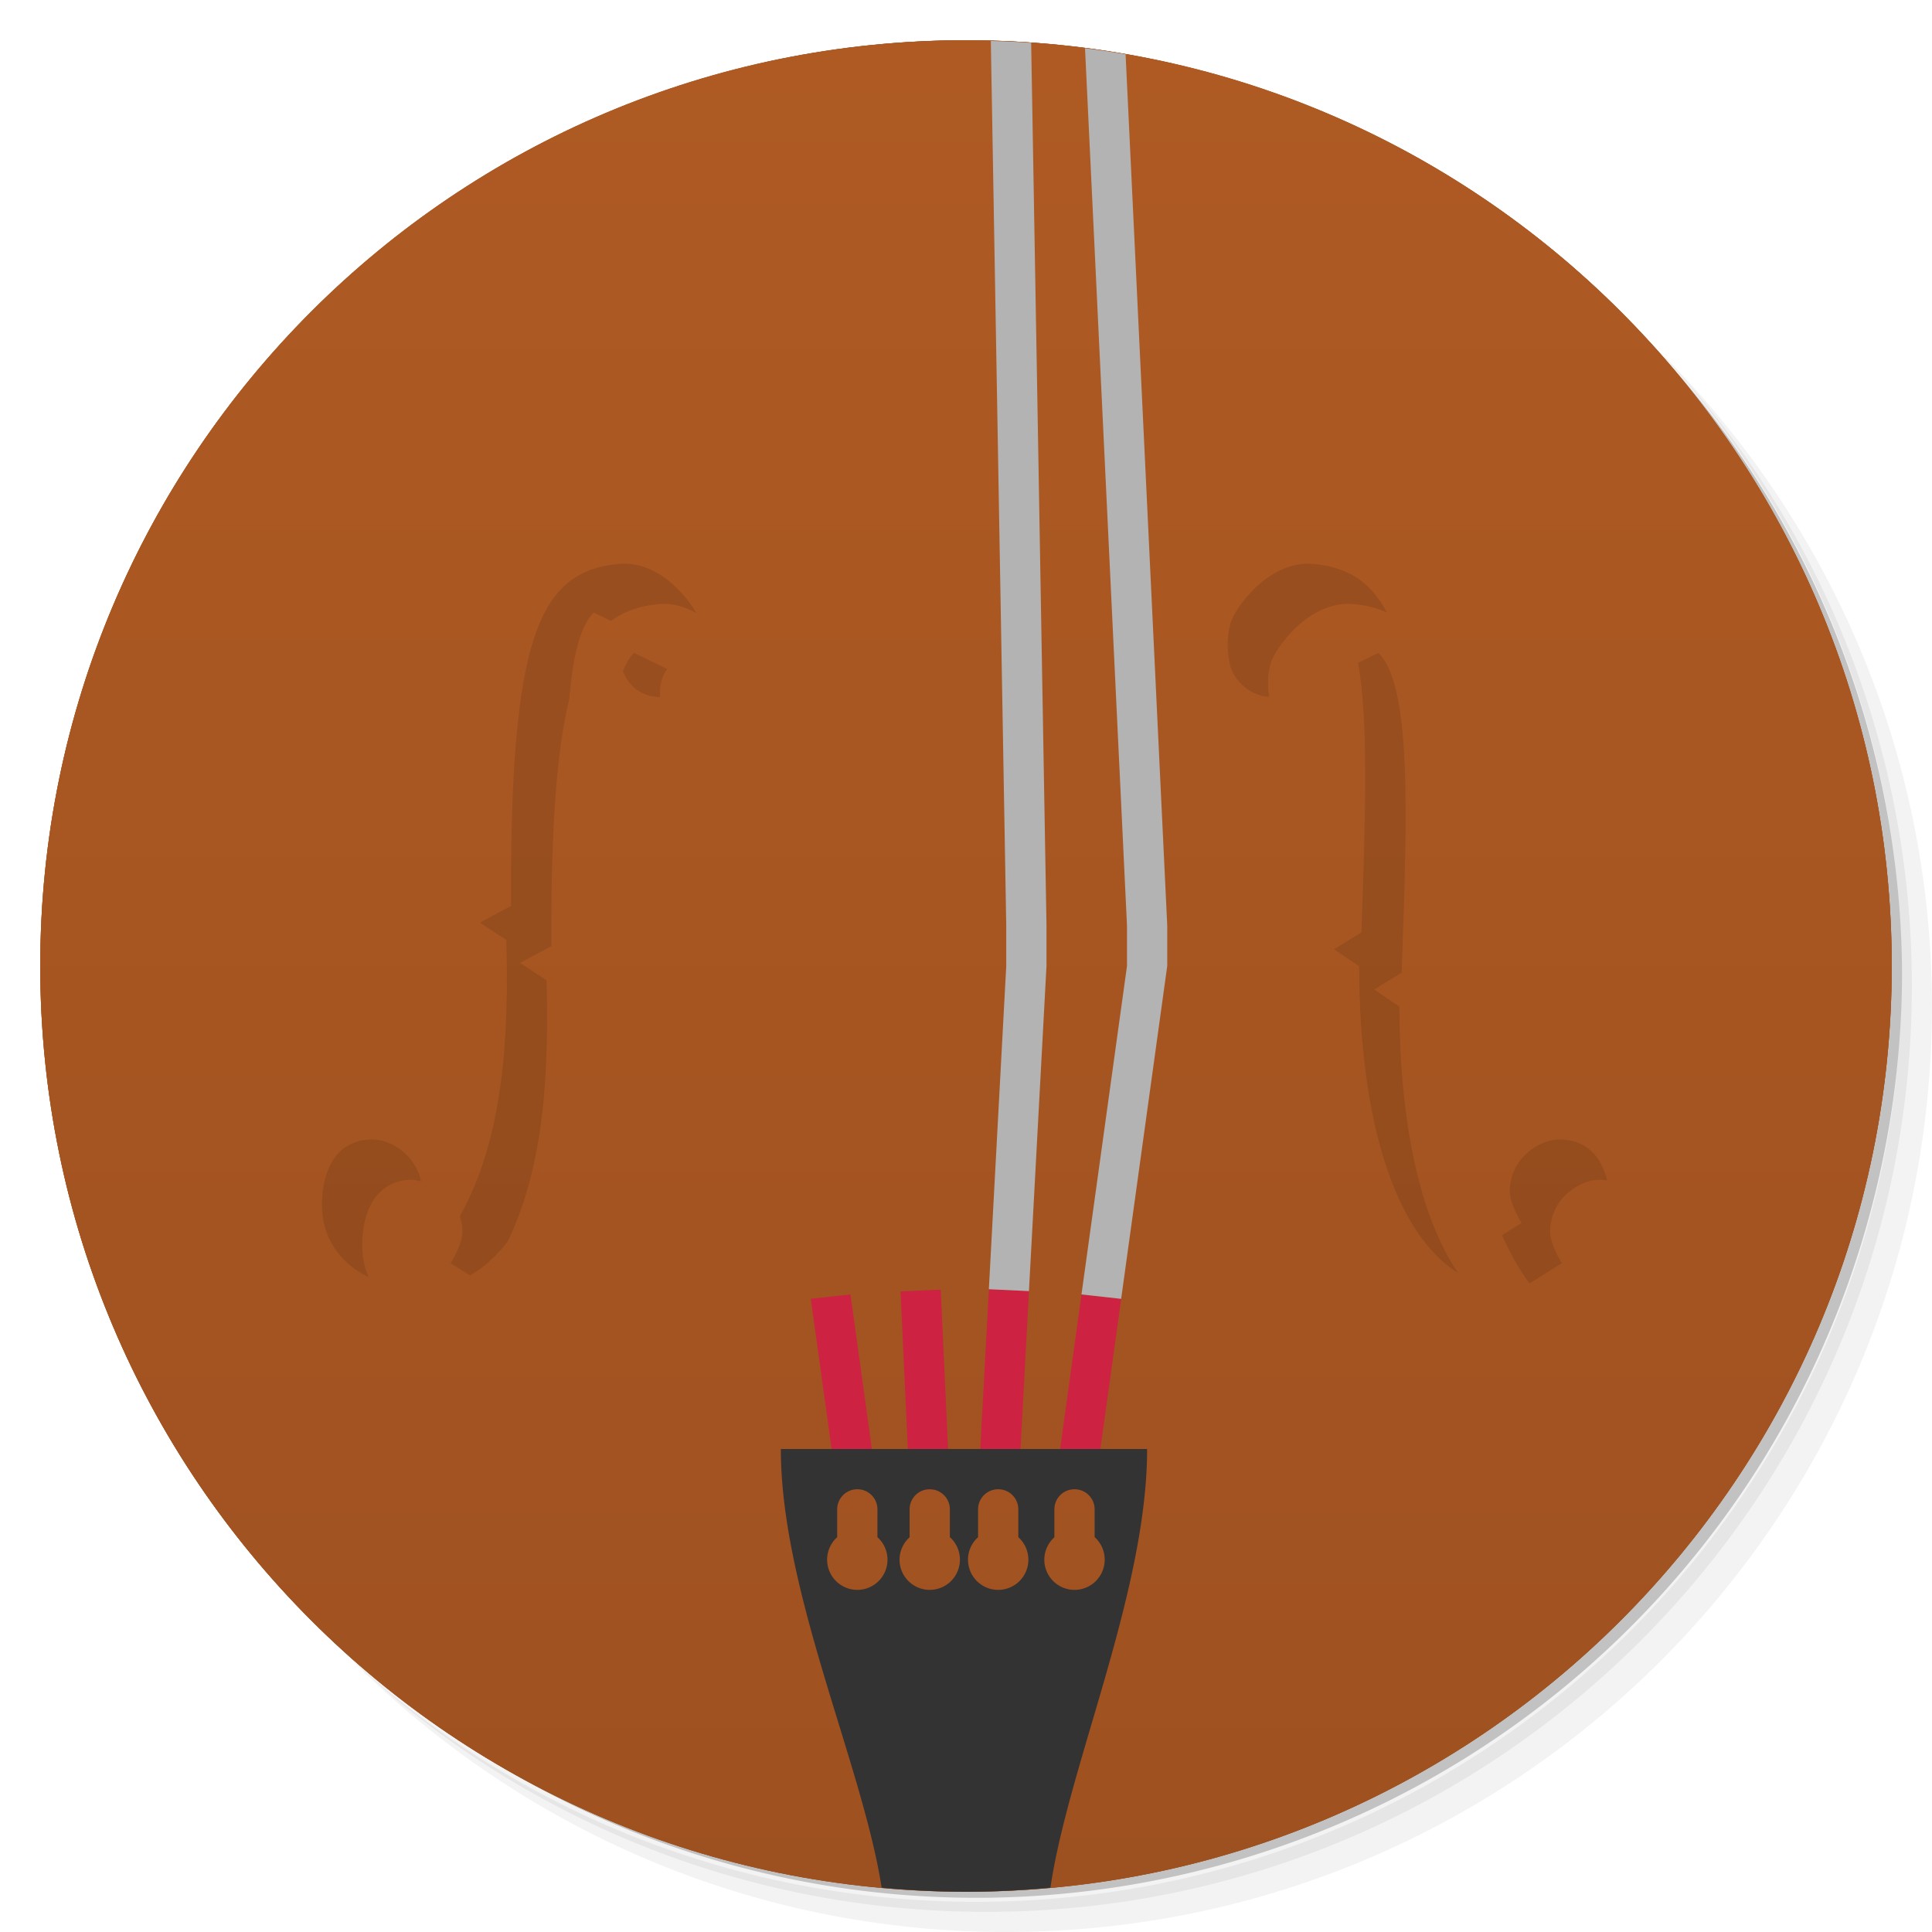 <svg xmlns="http://www.w3.org/2000/svg" viewBox="0 0 48 48">
 <defs>
  <clipPath clipPathUnits="userSpaceOnUse" id="clipPath3383">
   <path d="m 20 1 -0.801 10 l 1.422 0 -0.621 13 -0.5 0 0 1 0.5 0 1.662 12 -1.262 0 c 0 4 2.6 9 2.6 12 l 4 0 c 0 -3 2.5 -8 2.5 -12 l -1.162 0 1.662 -12 0.5 0 0 -1 -0.5 0 -0.621 -13 1.422 0 -0.801 -10 -10 0 z m 1.621 10 1.605 0 -0.227 13 -2 0 0.621 -13 z m 2.605 0 1.547 0 0.227 13 -2 0 0.227 -13 z m 2.547 0 1.605 0 0.621 13 -2 0 -0.227 -13 z m -5.773 14 2 0 0.553 12 -0.891 0 -1.662 -12 z m 3 0 2 0 -0.645 12 -0.803 0 -0.553 -12 z m 3 0 2 0 -1.662 12 -0.982 0 0.645 -12 z m -5.199 14 1 0 0 0.191 a 0.75 0.75 0 0 1 0.25 0.559 0.75 0.75 0 0 1 -0.75 0.75 0.75 0.75 0 0 1 -0.75 -0.75 0.75 0.75 0 0 1 0.25 -0.559 l 0 -0.191 z m 1.799 0 1 0 0 0.189 a 0.75 0.75 0 0 1 0.25 0.561 0.75 0.75 0 0 1 -0.75 0.75 0.75 0.75 0 0 1 -0.75 -0.75 0.75 0.75 0 0 1 0.25 -0.557 l 0 -0.193 z m 1.701 0 1 0 0 0.191 a 0.75 0.75 0 0 1 0.25 0.559 0.75 0.75 0 0 1 -0.75 0.75 0.75 0.75 0 0 1 -0.75 -0.75 0.75 0.75 0 0 1 0.25 -0.559 l 0 -0.191 z m 1.898 0 1 0 0 0.189 a 0.75 0.75 0 0 1 0.25 0.561 0.75 0.75 0 0 1 -0.75 0.75 0.75 0.75 0 0 1 -0.75 -0.75 0.75 0.75 0 0 1 0.25 -0.557 l 0 -0.193"/>
  </clipPath>
  <clipPath clipPathUnits="userSpaceOnUse" id="clipPath4241">
   <g>
    <path d="M 24,1 C 36.703,1 47,11.297 47,24 47,36.703 36.703,47 24,47 11.297,47 1,36.703 1,24 1,11.297 11.297,1 24,1 Z" style="fill:url(#linearGradient4253);fill-opacity:1"/>
    <path d="M 24,1 C 36.703,1 47,11.297 47,24 47,36.703 36.703,47 24,47 11.297,47 1,36.703 1,24 1,11.297 11.297,1 24,1 Z" style="clip-path:url(#clipPath3383);fill:#000;fill-opacity:0.098"/>
    <path d="M 24,1 C 36.703,1 47,11.297 47,24 47,36.703 36.703,47 24,47 11.297,47 1,36.703 1,24 1,11.297 11.297,1 24,1 Z" style="fill:url(#linearGradient4253);fill-opacity:1"/>
    <path d="M 24,1 C 36.703,1 47,11.297 47,24 47,36.703 36.703,47 24,47 11.297,47 1,36.703 1,24 1,11.297 11.297,1 24,1 Z" style="fill:url(#linearGradient4253);fill-opacity:1"/>
   </g>
  </clipPath>
  <linearGradient id="linearGradient4253" gradientUnits="userSpaceOnUse" gradientTransform="matrix(0,-1,1,0,-1.5e-6,48)" x1="1" x2="47">
   <stop style="stop-color:#9e5120;stop-opacity:1"/>
   <stop offset="1" style="stop-color:#af5a23;stop-opacity:1"/>
  </linearGradient>
  <linearGradient id="linearGradient4379" gradientUnits="userSpaceOnUse" gradientTransform="matrix(0,-1,1,0,-1.5e-6,48)" x1="1" x2="47">
   <stop style="stop-color:#c7722d;stop-opacity:1"/>
   <stop offset="1" style="stop-color:#d27c36;stop-opacity:1"/>
  </linearGradient>
 </defs>
 <g>
  <path d="m 36.31 5 c 5.859 4.062 9.688 10.831 9.688 18.5 c 0 12.426 -10.07 22.5 -22.5 22.5 c -7.669 0 -14.438 -3.828 -18.5 -9.688 c 1.037 1.822 2.306 3.499 3.781 4.969 c 4.085 3.712 9.514 5.969 15.469 5.969 c 12.703 0 23 -10.298 23 -23 c 0 -5.954 -2.256 -11.384 -5.969 -15.469 c -1.469 -1.475 -3.147 -2.744 -4.969 -3.781 z m 4.969 3.781 c 3.854 4.113 6.219 9.637 6.219 15.719 c 0 12.703 -10.297 23 -23 23 c -6.081 0 -11.606 -2.364 -15.719 -6.219 c 4.16 4.144 9.883 6.719 16.219 6.719 c 12.703 0 23 -10.298 23 -23 c 0 -6.335 -2.575 -12.06 -6.719 -16.219 z" style="opacity:0.05"/>
  <path d="m 41.28 8.781 c 3.712 4.085 5.969 9.514 5.969 15.469 c 0 12.703 -10.297 23 -23 23 c -5.954 0 -11.384 -2.256 -15.469 -5.969 c 4.113 3.854 9.637 6.219 15.719 6.219 c 12.703 0 23 -10.298 23 -23 c 0 -6.081 -2.364 -11.606 -6.219 -15.719 z" style="opacity:0.1"/>
  <path d="m 31.25 2.375 c 8.615 3.154 14.75 11.417 14.75 21.13 c 0 12.426 -10.07 22.5 -22.5 22.5 c -9.708 0 -17.971 -6.135 -21.12 -14.75 a 23 23 0 0 0 44.875 -7 a 23 23 0 0 0 -16 -21.875 z" style="opacity:0.2"/>
 </g>
 <path d="m 18.873 1.58 c -10.233 2.331 -17.873 11.48 -17.873 22.42 c 0 11.996 9.184 21.841 20.904 22.9 l 4.193 0 c 11.719 -1.06 20.902 -10.905 20.902 -22.9 c 0 -10.94 -7.64 -20.09 -17.873 -22.42 c -0.001 0 -0.003 0 -0.004 0 l -10.246 0 c -0.001 0 -0.003 0 -0.004 0 z" style="fill:url(#linearGradient4379);fill-opacity:1"/>
 <path d="m 24 1 c -1.376 0 -2.72 0.128 -4.03 0.359 l -0.771 9.641 l 1.422 0 l -0.621 13 l -0.5 0 l 0 1 l 0.5 0 l 1.662 12 l -1.262 0 c 0 3.198 1.644 7.02 2.311 9.963 c 0.427 0.024 0.856 0.037 1.289 0.037 c 1.128 0 2.236 -0.085 3.32 -0.242 c 0.668 -2.914 2.18 -6.635 2.18 -9.758 l -1.162 0 l 1.662 -12 l 0.5 0 l 0 -1 l -0.5 0 l -0.621 -13 l 1.422 0 l -0.736 -9.186 c -1.933 -0.527 -3.965 -0.814 -6.06 -0.814 z m -2.379 10 l 1.605 0 l -0.229 13 l -2 0 l 0.623 -13 z m 2.605 0 l 1.547 0 l 0.227 13 l -2 0 l 0.227 -13 z m 2.547 0 l 1.605 0 l 0.619 13 l -2 0 l -0.225 -13 z m -5.773 14 l 2 0 l 0.553 12 l -0.891 0 l -1.662 -12 z m 3 0 l 2 0 l -0.645 12 l -0.803 0 l -0.553 -12 z m 2.998 0 l 2 0 l -1.66 12 l -0.984 0 l 0.645 -12 z m -5.197 14 l 1 0 l 0 0.191 c 0.159 0.142 0.25 0.345 0.25 0.559 c 0 0.414 -0.336 0.75 -0.75 0.75 c -0.414 0 -0.75 -0.336 -0.75 -0.75 c 0 -0.213 0.091 -0.416 0.25 -0.559 l 0 -0.191 z m 1.799 0 l 1 0 l 0 0.189 c 0.159 0.143 0.25 0.347 0.25 0.561 c 0 0.414 -0.336 0.75 -0.75 0.75 c -0.414 0 -0.75 -0.336 -0.75 -0.75 c 0 -0.213 0.092 -0.415 0.25 -0.557 l 0 -0.193 z m 1.701 0 l 1 0 l 0 0.191 c 0.159 0.142 0.25 0.345 0.25 0.559 c 0 0.414 -0.336 0.75 -0.75 0.75 c -0.414 0 -0.75 -0.336 -0.75 -0.75 c 0 -0.213 0.091 -0.416 0.25 -0.559 l 0 -0.191 z m 1.896 0 l 1 0 l 0 0.189 c 0.159 0.143 0.25 0.347 0.25 0.561 c 0 0.414 -0.336 0.75 -0.75 0.75 c -0.414 0 -0.75 -0.336 -0.75 -0.75 c 0 -0.213 0.092 -0.415 0.25 -0.557 l 0 -0.193 z" style="fill:#000;opacity:0.1;fill-opacity:1"/>
 <g>
  <path d="m 40.03 7.531 c 3.712 4.084 5.969 9.514 5.969 15.469 0 12.703 -10.297 23 -23 23 c -5.954 0 -11.384 -2.256 -15.469 -5.969 4.178 4.291 10.01 6.969 16.469 6.969 c 12.703 0 23 -10.298 23 -23 0 -6.462 -2.677 -12.291 -6.969 -16.469 z" style="opacity:0.1"/>
 </g>
 <g transform="translate(-1.6125854e-4,0)">
  <rect y="37" x="20" height="1" width="8" style="fill:#b3b3b3;fill-opacity:1;stroke:none"/>
  <path d="m 24 1 c -1.763 0 -3.477 0.204 -5.127 0.58 l -0.674 8.42 11.602 0 -0.674 -8.42 c -1.649 -0.376 -3.364 -0.58 -5.127 -0.58" style="fill:#333;fill-opacity:1"/>
  <g>
   <g>
    <path d="m 10.49,29.584 c 0.006,0.325 -0.294,0.797 -0.294,0.797 L 11,30.885 C 12.505,28.859 12.648,26 12.58,23.349 l -0.66,-0.43 0.78,-0.417 c -0.031,-6.635 0.672,-8.311 2.667,-8.496 1.125,-0.104 1.968,1.127 2.061,1.468 0.102,0.375 0.082,0.691 0.018,1.015 -0.078,0.399 -0.505,0.821 -1.013,0.829 -1.027,0.017 -1.257,-1.203 -0.854,-1.699 0.008,0 -0.829,-0.405 -0.829,-0.405 -0.807,0.826 -0.725,3.785 -0.575,7.947 l 0.682,0.419 -0.627,0.426 c -0.004,4.907 -1.447,7.961 -3.698,7.994 -1.66,0.025 -2.495,-0.934 -2.53,-1.966 -0.03,-0.878 0.305,-1.711 1.231,-1.727 0.52,-0.009 1.243,0.466 1.257,1.278 z" style="fill:#473527;fill-opacity:1;stroke:none;fill-rule:evenodd"/>
    <path d="m 37.509,29.584 c -0.006,0.325 0.294,0.797 0.294,0.797 l -0.804,0.504 C 35.494,28.859 35.351,26 35.419,23.349 l 0.66,-0.43 -0.78,-0.417 c 0.031,-6.635 -0.672,-8.311 -2.667,-8.496 -1.125,-0.104 -1.968,1.127 -2.061,1.468 -0.102,0.375 -0.082,0.691 -0.018,1.015 0.078,0.399 0.505,0.821 1.013,0.829 1.027,0.017 1.257,-1.203 0.854,-1.699 -0.008,0 0.829,-0.405 0.829,-0.405 0.807,0.826 0.725,3.785 0.575,7.947 l -0.682,0.419 0.627,0.426 c 0.004,4.907 1.447,7.961 3.698,7.994 1.66,0.025 2.495,-0.934 2.53,-1.966 0.03,-0.878 -0.305,-1.711 -1.231,-1.727 -0.52,-0.009 -1.243,0.466 -1.257,1.278 z" style="fill:#473527;fill-opacity:1;stroke:none;fill-rule:evenodd"/>
    <g>
     <g>
      <rect y="23" x="18.5" height="1" width="11" style="fill:#e0d57b;fill-opacity:1;stroke:none"/>
      <g>
       <g style="clip-path:url(#clipPath4241)">
        <path d="m 21.04 1.197 c -0.338 0.043 -0.674 0.092 -1.01 0.15 l -1.035 21.652 l 0 1 1.145 8.27 0.986 -0.109 l -1.131 -8.158 l 0 -1 1.043 -21.805 z" style="fill:#b3b3b3;fill-opacity:1;stroke:none"/>
        <path d="m 23.383 1.016 c -0.335 0.009 -0.669 0.024 -1 0.047 l -0.383 21.938 l 0 1 0.373 8.08 0.998 -0.045 l -0.371 -8.04 l 0 -1 0.383 -21.979 z" style="fill:#b3b3b3;fill-opacity:1;stroke:none"/>
       </g>
       <path d="m 21.13 32.16 -0.986 0.109 0.656 4.73 1 0 -0.67 -4.84 z" style="fill:#cd2242;fill-opacity:1"/>
       <path d="m 23.372 32.04 -0.998 0.045 0.227 4.918 1 0 -0.229 -4.963 z" style="fill:#cd2242;fill-opacity:1"/>
       <path d="m 24.569 32.03 -0.268 4.967 1 0 0.264 -4.92 -0.996 -0.047 z" style="fill:#cd2242;fill-opacity:1"/>
       <path d="M 26.87,32.16 26.2,37 l 1,0 0.656,-4.73 -0.986,-0.109 z" style="fill:#cd2242;fill-opacity:1"/>
      </g>
     </g>
    </g>
    <path d="m 32.633 14.01 c -1.125 -0.104 -1.968 1.128 -2.061 1.469 -0.102 0.375 -0.083 0.69 -0.02 1.014 0.076 0.389 0.489 0.795 0.98 0.822 -0.037 -0.264 -0.045 -0.529 0.039 -0.836 0.093 -0.341 0.936 -1.573 2.061 -1.469 0.307 0.028 0.58 0.097 0.828 0.209 -0.422 -0.803 -1.016 -1.134 -1.828 -1.209 z m 1.617 2.209 c 0 0 -0.268 0.131 -0.51 0.248 0.257 1.409 0.191 3.742 0.084 6.699 l -0.682 0.418 0.627 0.426 c 0.003 3.931 0.933 6.667 2.459 7.619 -0.921 -1.352 -1.456 -3.641 -1.459 -6.619 l -0.627 -0.426 0.682 -0.418 c 0.15 -4.161 0.233 -7.121 -0.574 -7.947 z m 4.516 12.09 c -0.52 -0.009 -1.241 0.465 -1.256 1.277 -0.006 0.325 0.293 0.797 0.293 0.797 l -0.486 0.305 c 0.191 0.421 0.408 0.828 0.684 1.199 l 0.803 -0.504 c 0 0 -0.299 -0.472 -0.293 -0.797 0.015 -0.812 0.736 -1.286 1.256 -1.277 0.059 0 0.108 0.014 0.162 0.021 -0.138 -0.572 -0.494 -1.01 -1.162 -1.021 z" style="fill:#000;fill-opacity:0.098"/>
    <path d="m 15.367,14.01 c -1.995,0.184 -2.699,1.861 -2.668,8.496 l -0.779,0.416 0.66,0.432 c 0.061,2.371 -0.055,4.904 -1.156,6.863 0.037,0.115 0.064,0.237 0.066,0.371 0.006,0.325 -0.295,0.797 -0.295,0.797 l 0.484,0.303 c 0.341,-0.193 0.651,-0.477 0.932,-0.838 0.923,-1.903 1.026,-4.269 0.969,-6.496 l -0.66,-0.432 0.779,-0.416 c -0.014,-2.928 0.127,-4.85 0.447,-6.145 0.085,-1.043 0.262,-1.793 0.604,-2.143 0,0 0.214,0.107 0.43,0.211 0.331,-0.248 0.724,-0.377 1.188,-0.42 0.343,-0.032 0.654,0.069 0.932,0.223 -0.268,-0.477 -0.985,-1.31 -1.932,-1.223 z m 0.383,2.209 c -0.108,0.111 -0.197,0.267 -0.275,0.453 0.134,0.353 0.437,0.641 0.926,0.646 -0.019,-0.264 0.038,-0.523 0.178,-0.695 0.008,0 -0.828,-0.404 -0.828,-0.404 z m -6.518,12.09 c -0.926,0.016 -1.26,0.849 -1.23,1.727 0.023,0.689 0.412,1.338 1.156,1.691 -0.094,-0.22 -0.148,-0.453 -0.156,-0.691 -0.03,-0.878 0.304,-1.711 1.23,-1.727 0.072,0 0.151,0.028 0.229,0.045 C 10.327,28.687 9.7,28.301 9.232,28.309 Z" style="fill:#000;fill-opacity:0.098"/>
   </g>
   <path d="m 24.617 1.016 0.383 21.984 l 0 1 -0.432 8.03 0.996 0.047 l 0.436 -8.08 l 0 -1 l -0.381 -21.934 c -0.332 -0.023 -0.666 -0.038 -1 -0.047" style="fill:#b3b3b3;fill-opacity:1"/>
   <path d="m 26.957 1.197 1.043 21.803 l 0 1 -1.131 8.16 0.986 0.109 l 1.145 -8.271 l 0 -1 l -1.035 -21.65 c -0.334 -0.058 -0.669 -0.107 -1.01 -0.15" style="fill:#b3b3b3;fill-opacity:1"/>
  </g>
  <path d="m 19.4 36 c 0 3.545 2.039 7.873 2.504 10.9 c 0.691 0.062 1.389 0.1 2.096 0.1 0.708 0 1.406 -0.037 2.098 -0.1 0.445 -3.03 2.402 -7.354 2.402 -10.9 l -9.1 0 z m 1.9 1 c 0.277 0 0.5 0.223 0.5 0.5 l 0 0.691 a 0.75 0.75 0 0 1 0.25 0.559 0.75 0.75 0 0 1 -0.75 0.75 0.75 0.75 0 0 1 -0.75 -0.75 0.75 0.75 0 0 1 0.25 -0.559 l 0 -0.691 c 0 -0.277 0.223 -0.5 0.5 -0.5 z m 1.799 0 c 0.277 0 0.5 0.223 0.5 0.5 l 0 0.689 a 0.75 0.75 0 0 1 0.25 0.561 0.75 0.75 0 0 1 -0.75 0.75 0.75 0.75 0 0 1 -0.75 -0.75 0.75 0.75 0 0 1 0.25 -0.557 l 0 -0.693 c 0 -0.277 0.223 -0.5 0.5 -0.5 z m 1.701 0 c 0.277 0 0.5 0.223 0.5 0.5 l 0 0.691 a 0.75 0.75 0 0 1 0.25 0.559 0.75 0.75 0 0 1 -0.75 0.75 0.75 0.75 0 0 1 -0.75 -0.75 0.75 0.75 0 0 1 0.25 -0.559 l 0 -0.691 c 0 -0.277 0.223 -0.5 0.5 -0.5 z m 1.896 0 c 0.277 0 0.5 0.223 0.5 0.5 l 0 0.689 a 0.75 0.75 0 0 1 0.25 0.561 0.75 0.75 0 0 1 -0.75 0.75 0.75 0.75 0 0 1 -0.75 -0.75 0.75 0.75 0 0 1 0.25 -0.557 l 0 -0.693 c 0 -0.277 0.223 -0.5 0.5 -0.5 z" style="fill:#333;fill-opacity:1"/>
 </g>
</svg>
